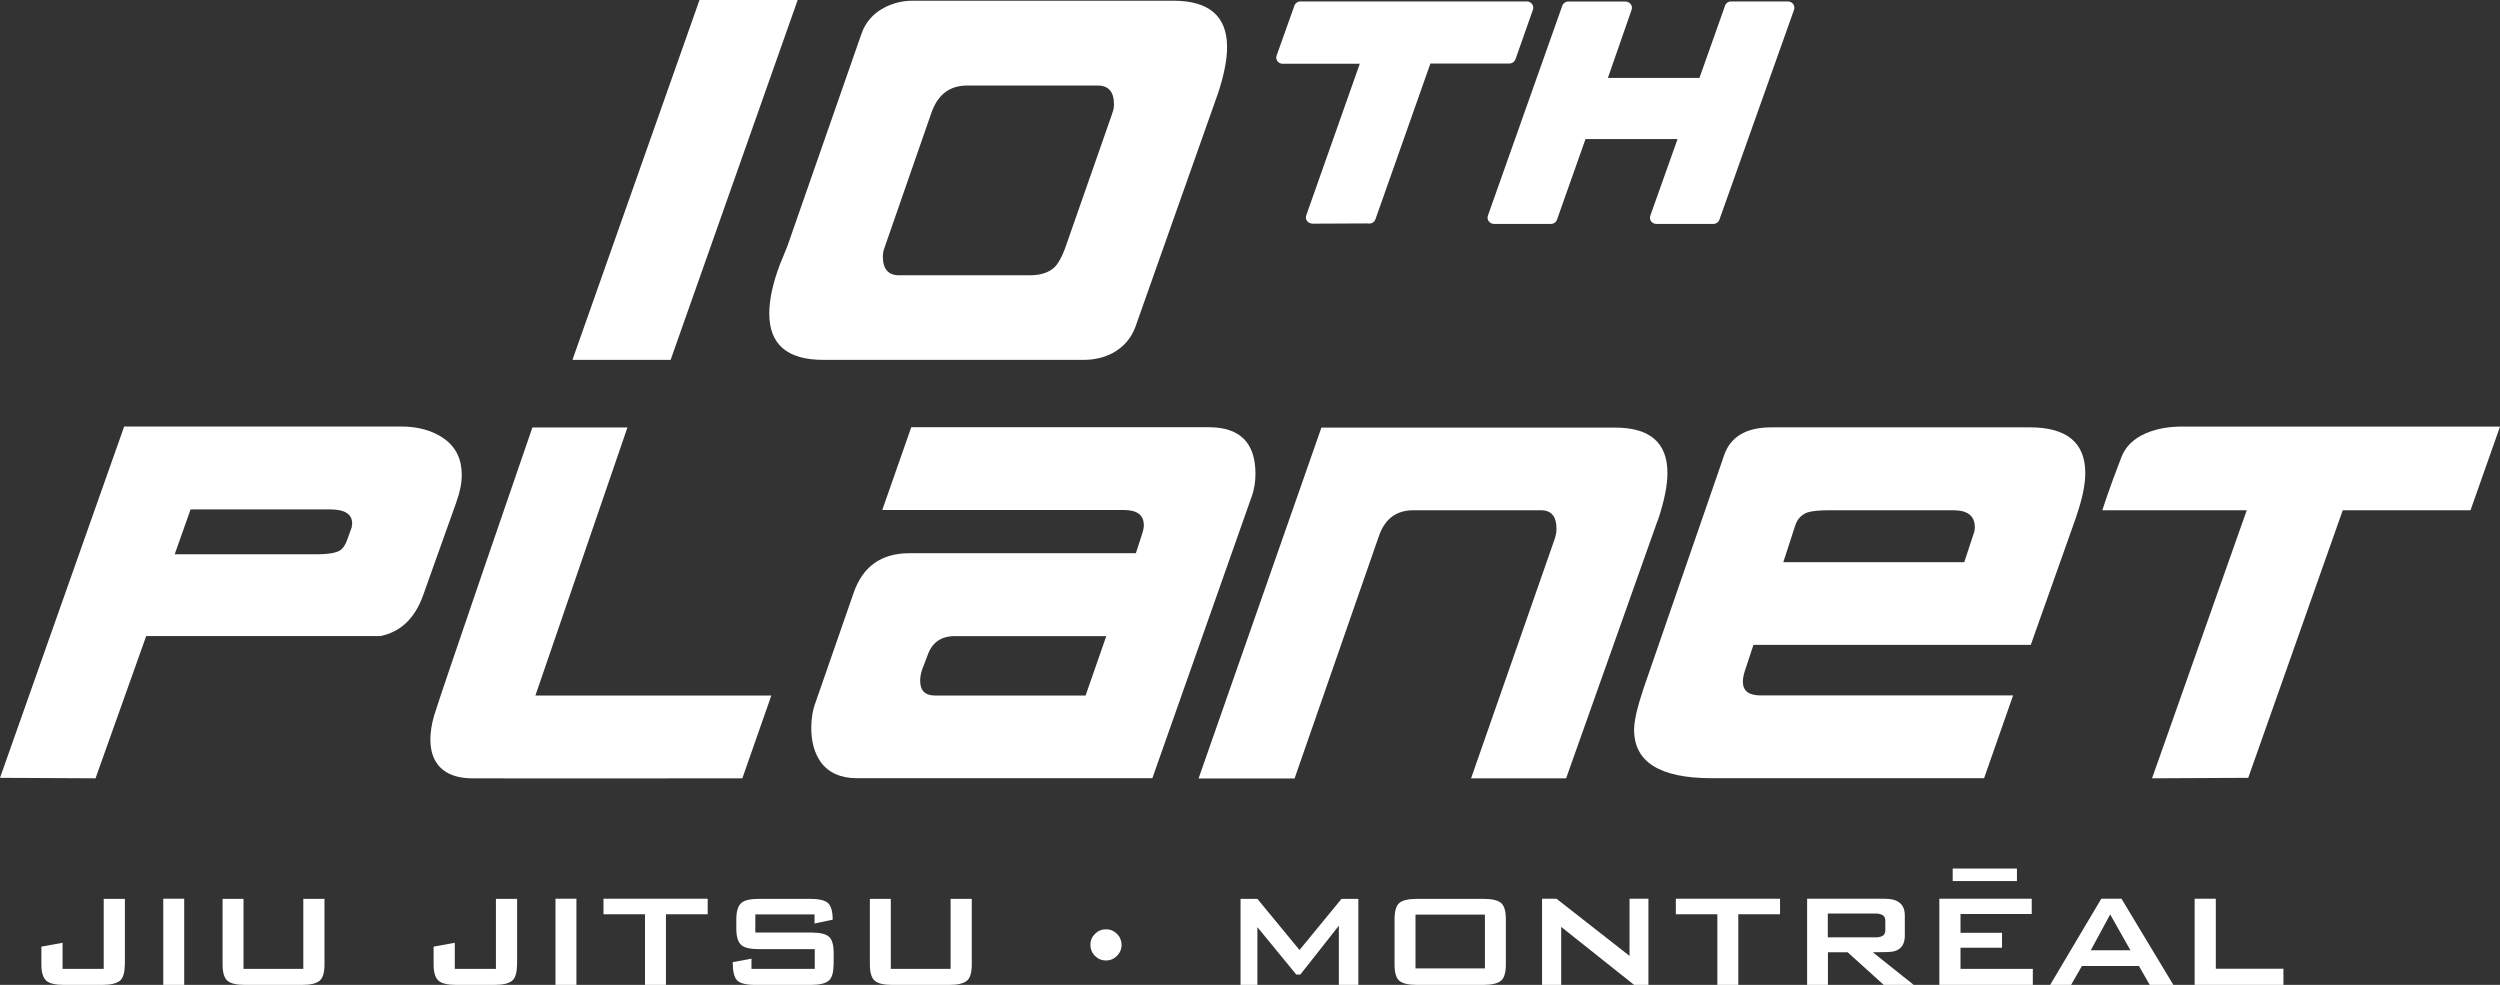 <?xml version="1.0" encoding="UTF-8"?>
<svg id="Layer_1" data-name="Layer 1" xmlns="http://www.w3.org/2000/svg" width="207.79" height="81.86" viewBox="0 0 207.79 81.86">
  <rect x="0" y="0" width="207.79" height="81.86" fill="#333333" stroke="none"/>
  <defs>
    <style>
      .cls-1 {
        fill: #fff;
        stroke-width: 0px;
      }
    </style>
  </defs>
  <g>
    <g>
      <path class="cls-1" d="m10.37,80.17c0,.68-.14,1.13-.41,1.35s-.76.34-1.46.34h-3.18c-.7,0-1.18-.11-1.44-.32-.29-.24-.44-.69-.44-1.37v-1.49l1.76-.32v2.17h3.42v-5.82h1.76v5.46Z"/>
      <path class="cls-1" d="m15.31,81.86h-1.74v-7.16h1.74v7.16Z"/>
      <path class="cls-1" d="m26.97,80.17c0,.68-.14,1.13-.41,1.35-.28.23-.76.34-1.46.34h-4.74c-.7,0-1.18-.11-1.45-.34s-.41-.68-.41-1.35v-5.46h1.74v5.82h4.97v-5.82h1.76v5.46Z"/>
      <path class="cls-1" d="m42.97,80.17c0,.68-.14,1.13-.41,1.35s-.76.34-1.46.34h-3.18c-.7,0-1.18-.11-1.44-.32-.29-.24-.44-.69-.44-1.37v-1.49l1.76-.32v2.17h3.42v-5.82h1.76v5.46Z"/>
      <path class="cls-1" d="m47.91,81.86h-1.74v-7.16h1.74v7.16Z"/>
      <path class="cls-1" d="m58.82,75.99h-3.47v5.87h-1.74v-5.87h-3.45v-1.29h8.66v1.29Z"/>
      <path class="cls-1" d="m69.28,80.17c0,.68-.14,1.13-.41,1.35s-.76.34-1.45.34h-4.65c-.77,0-1.27-.13-1.51-.38-.24-.25-.36-.76-.36-1.51l1.56-.29v.85h5.26v-1.64h-4.64c-.7,0-1.18-.11-1.44-.32-.29-.24-.44-.69-.44-1.37v-.8c0-.68.15-1.13.44-1.37.26-.21.74-.32,1.44-.32h4.25c.72,0,1.22.11,1.48.34.26.23.4.69.4,1.39l-1.51.32v-.76h-4.92v1.51h4.65c.7,0,1.18.11,1.45.33.27.22.41.67.41,1.36v.98Z"/>
      <path class="cls-1" d="m80.77,80.17c0,.68-.14,1.13-.41,1.35-.28.23-.76.34-1.46.34h-4.74c-.7,0-1.18-.11-1.45-.34s-.41-.68-.41-1.35v-5.46h1.74v5.82h4.97v-5.82h1.76v5.46Z"/>
      <path class="cls-1" d="m93.22,78.53c0,.36-.13.66-.38.92-.25.25-.56.38-.92.38s-.66-.13-.91-.38c-.25-.25-.38-.56-.38-.92s.13-.66.38-.91.56-.38.92-.38.66.13.91.38c.25.25.38.56.38.91Z"/>
      <path class="cls-1" d="m112.9,81.86h-1.62v-4.92l-3.2,4.06h-.34l-3.23-3.94v4.81h-1.4v-7.16h1.4l3.5,4.25,3.49-4.25h1.4v7.16Z"/>
      <path class="cls-1" d="m125.16,80.17c0,.68-.14,1.13-.41,1.35s-.76.34-1.45.34h-5.53c-.7,0-1.18-.11-1.45-.33s-.41-.67-.41-1.36v-3.77c0-.69.14-1.14.41-1.36.27-.22.76-.33,1.45-.33h5.53c.7,0,1.18.11,1.45.33.27.22.41.67.41,1.36v3.77Zm-1.74.32v-4.47h-5.77v4.47h5.77Z"/>
      <path class="cls-1" d="m137.02,81.86h-1.2l-6.06-4.82v4.82h-1.59v-7.16h1.2l6.07,4.75v-4.75h1.57v7.16Z"/>
      <path class="cls-1" d="m147.95,75.99h-3.47v5.87h-1.74v-5.87h-3.45v-1.29h8.66v1.29Z"/>
      <path class="cls-1" d="m159.07,81.86h-2.5l-3-2.71h-1.64v2.71h-1.73v-7.16h6.45c1.12,0,1.67.46,1.67,1.39v1.69c0,.7-.3,1.13-.9,1.29-.2.06-.79.08-1.76.08l3.4,2.71Zm-2.37-4.52v-.83c0-.38-.27-.58-.8-.58h-3.98v1.98h3.98c.53,0,.8-.19.8-.58Z"/>
      <path class="cls-1" d="m168.96,81.86h-7.77v-7.16h7.68v1.27h-5.92v1.56h3.45v1.24h-3.45v1.76h6.01v1.34Z"/>
      <path class="cls-1" d="m180.64,81.86h-1.96l-.9-1.57h-4.74l-.9,1.57h-1.74l4.25-7.16h1.68l4.31,7.16Zm-3.57-2.88l-1.68-2.98-1.61,2.98h3.28Z"/>
      <path class="cls-1" d="m189.79,81.86h-7.38v-7.16h1.76v5.82h5.62v1.34Z"/>
    </g>
    <rect class="cls-1" x="162.3" y="72.19" width="5.34" height="1.04"/>
  </g>
  <g>
    <path class="cls-1" d="m66.3,0l-10.56,29.91h-8.16L58.14,0h8.16Z"/>
    <path class="cls-1" d="m101.16,7.97l-6.78,19.17c-.35.97-.99,1.71-1.91,2.21-.72.37-1.51.56-2.36.56h-21.68c-3,0-4.49-1.28-4.49-3.86,0-1.15.29-2.48.86-4.01l.64-1.57,6.14-17.6c.32-.97.95-1.71,1.87-2.21.75-.4,1.55-.6,2.4-.6h21.68c2.97,0,4.46,1.29,4.46,3.86,0,1.07-.27,2.42-.82,4.04Zm-8.72,1.46c.1-.25.15-.5.15-.75,0-1.05-.45-1.57-1.35-1.57h-10.86c-1.45,0-2.43.75-2.96,2.25l-3.89,11.19c-.1.25-.15.51-.15.79,0,1.02.45,1.54,1.35,1.54h10.86c.9,0,1.58-.22,2.06-.67.3-.3.59-.81.86-1.53l3.93-11.23Z"/>
    <g>
      <path class="cls-1" d="m125.95,4.96l1.46-4.15c.06-.16.03-.34-.07-.47-.1-.14-.26-.22-.42-.22h-18.84c-.22,0-.42.14-.49.34l-1.48,4.15c-.06.16-.03.34.06.47.1.14.26.22.43.22h6.42l-4.45,12.6c-.06.16-.03.34.07.47.1.14.28.2.43.22l4.61-.02s.04.01.06.01c.03,0,.06,0,.09,0,.22,0,.42-.14.49-.35l4.57-12.95h6.57c.22,0,.42-.14.49-.35Z"/>
      <path class="cls-1" d="m149.04.34c-.1-.14-.26-.22-.43-.22h-4.74c-.22,0-.42.14-.49.35l-2.13,6.01h-7.61l1.97-5.66c.06-.16.03-.34-.07-.47-.1-.14-.26-.22-.42-.22h-4.78c-.22,0-.42.14-.49.35l-6.18,17.44c-.06.16-.03.34.07.47s.26.22.42.22h4.76c.22,0,.42-.14.49-.35l2.37-6.7h7.65l-2.26,6.36c-.06.16-.03.34.06.47s.26.22.43.22h4.76c.22,0,.42-.14.49-.35l6.2-17.44c.06-.16.03-.34-.06-.47Z"/>
    </g>
  </g>
  <g>
    <path class="cls-1" d="m37.94,41.71l-2.78,7.79c-.68,1.9-1.87,3.03-3.55,3.37H12.15l-4.21,11.82-7.94-.04,10.32-29.2h23.01c1.46,0,2.67.35,3.62,1.04s1.43,1.69,1.43,2.98c0,.68-.15,1.43-.44,2.23Zm-8.71,2.09c.02-.1.04-.2.04-.29,0-.78-.61-1.17-1.83-1.17h-11.6l-1.32,3.73h11.86c.85,0,1.46-.1,1.83-.29.29-.17.51-.49.66-.95l.37-1.02Z"/>
    <path class="cls-1" d="m64.11,57.81l-2.41,6.88s-19.37.02-22.48,0-4.01-2.22-3.13-5.24c.47-1.61,8.16-23.92,8.16-23.92h7.9l-7.65,22.28h19.61Z"/>
    <path class="cls-1" d="m104.01,41.34l-8.23,23.34h-24.55c-1.34,0-2.34-.44-3-1.32-.54-.76-.8-1.71-.8-2.86,0-.78.12-1.5.37-2.16l3.15-9.06c.76-2.2,2.3-3.3,4.65-3.3h18.81l.55-1.7c.07-.22.11-.42.11-.62,0-.85-.55-1.27-1.65-1.27h-20.09l2.41-6.88h24.73c2.59,0,3.88,1.29,3.88,3.88,0,.68-.11,1.33-.33,1.94Zm-12.04,11.53h-12.59c-1.15,0-1.9.52-2.27,1.56l-.48,1.26c-.1.32-.15.62-.15.89,0,.82.41,1.23,1.24,1.23h12.51l1.72-4.94Z"/>
    <path class="cls-1" d="m137.78,43.25l-7.61,21.44h-7.9l6.99-20.01c.07-.24.11-.49.11-.73,0-1.02-.43-1.54-1.28-1.54h-10.61c-1.44,0-2.4.73-2.89,2.2l-6.99,20.09h-7.98l10.21-29.16h24.41c2.9,0,4.35,1.26,4.35,3.77,0,1.05-.27,2.37-.8,3.95Z"/>
    <path class="cls-1" d="m172.6,42.86l-3.81,10.74h-23.05l-.62,1.88c-.17.47-.26.86-.26,1.18,0,.76.49,1.14,1.46,1.14h21l-2.41,6.88h-22.65c-4.29,0-6.44-1.34-6.44-4.02,0-.76.27-1.91.8-3.48l6.7-19.39c.54-1.51,1.84-2.27,3.91-2.27h21.48c3.07,0,4.61,1.27,4.61,3.8,0,.95-.24,2.13-.73,3.54Zm-8.53,1.43c.05-.15.07-.3.07-.47,0-.94-.6-1.41-1.79-1.41h-10.25c-.88,0-1.5.06-1.87.18-.51.19-.85.56-1.02,1.09l-.99,3.05h15.04l.8-2.43Z"/>
    <path class="cls-1" d="m186.85,64.65l-7.98.04,7.87-22.28h-12s.55-1.77,1.59-4.43,4.95-2.52,4.95-2.52h26.51l-2.45,6.95h-10.62l-7.87,22.28v-.04Z"/>
  </g>
</svg>